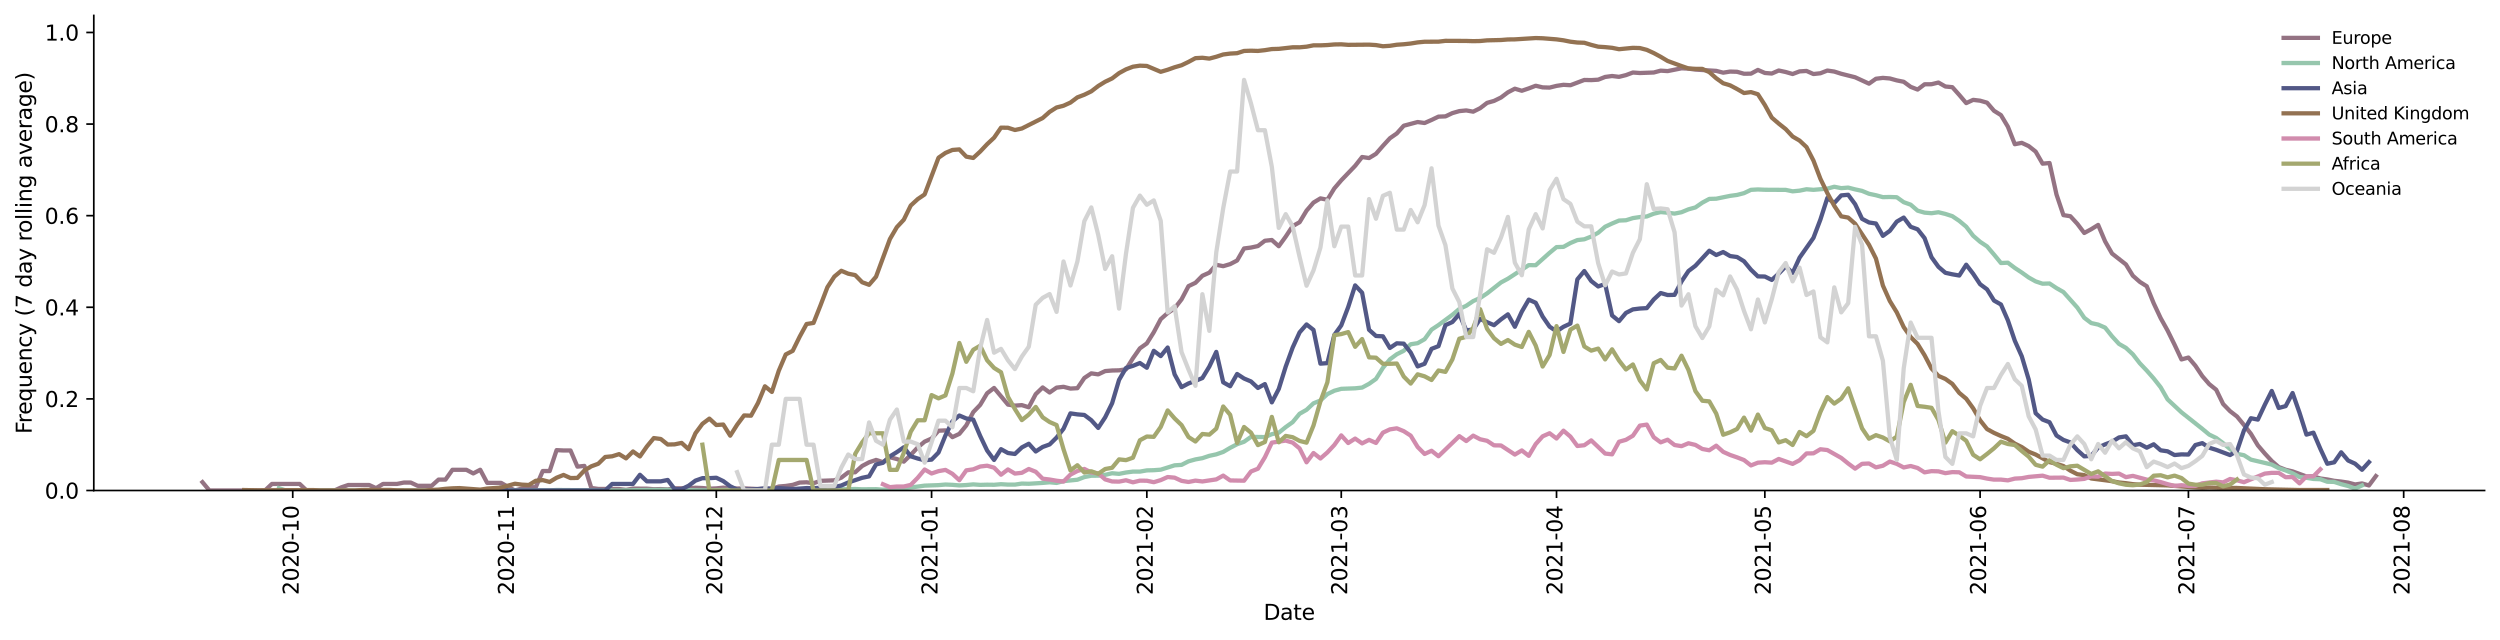<?xml version="1.0" encoding="utf-8" standalone="no"?>
<!DOCTYPE svg PUBLIC "-//W3C//DTD SVG 1.1//EN"
  "http://www.w3.org/Graphics/SVG/1.1/DTD/svg11.dtd">
<svg height="298.621pt" version="1.1" viewBox="0 0 1166.981 298.621" width="1166.981pt" xmlns="http://www.w3.org/2000/svg" xmlns:xlink="http://www.w3.org/1999/xlink">
 <defs>
  <style type="text/css">*{stroke-linecap:butt;stroke-linejoin:round;}</style>
 </defs>
 <g id="figure_1">
  <g id="patch_1">
   <path d="M 0 298.621 
L 1166.981 298.621 
L 1166.981 0 
L 0 0 
z
" style="fill:#ffffff;"/>
  </g>
  <g id="axes_1">
   <g id="patch_2">
    <path d="M 43.781 228.96 
L 1159.781 228.96 
L 1159.781 7.2 
L 43.781 7.2 
z
" style="fill:#ffffff;"/>
   </g>
   <g id="matplotlib.axis_1">
    <g id="xtick_1">
     <g id="line2d_1">
      <defs>
       <path d="M 0 0 
L 0 3.5 
" id="md2d7da5b0c" style="stroke:#000000;stroke-width:0.8;"/>
      </defs>
      <g>
       <use style="stroke:#000000;stroke-width:0.8;" x="136.646" xlink:href="#md2d7da5b0c" y="228.96"/>
      </g>
     </g>
     <g id="text_1">
      <!-- 2020-10 -->
      <g transform="translate(139.406 277.743)rotate(-90)scale(0.1 -0.1)">
       <defs>
        <path d="M 1228 531 
L 3431 531 
L 3431 0 
L 469 0 
L 469 531 
Q 828 903 1448 1529 
Q 2069 2156 2228 2338 
Q 2531 2678 2651 2914 
Q 2772 3150 2772 3378 
Q 2772 3750 2511 3984 
Q 2250 4219 1831 4219 
Q 1534 4219 1204 4116 
Q 875 4013 500 3803 
L 500 4441 
Q 881 4594 1212 4672 
Q 1544 4750 1819 4750 
Q 2544 4750 2975 4387 
Q 3406 4025 3406 3419 
Q 3406 3131 3298 2873 
Q 3191 2616 2906 2266 
Q 2828 2175 2409 1742 
Q 1991 1309 1228 531 
z
" id="DejaVuSans-32" transform="scale(0.016)"/>
        <path d="M 2034 4250 
Q 1547 4250 1301 3770 
Q 1056 3291 1056 2328 
Q 1056 1369 1301 889 
Q 1547 409 2034 409 
Q 2525 409 2770 889 
Q 3016 1369 3016 2328 
Q 3016 3291 2770 3770 
Q 2525 4250 2034 4250 
z
M 2034 4750 
Q 2819 4750 3233 4129 
Q 3647 3509 3647 2328 
Q 3647 1150 3233 529 
Q 2819 -91 2034 -91 
Q 1250 -91 836 529 
Q 422 1150 422 2328 
Q 422 3509 836 4129 
Q 1250 4750 2034 4750 
z
" id="DejaVuSans-30" transform="scale(0.016)"/>
        <path d="M 313 2009 
L 1997 2009 
L 1997 1497 
L 313 1497 
L 313 2009 
z
" id="DejaVuSans-2d" transform="scale(0.016)"/>
        <path d="M 794 531 
L 1825 531 
L 1825 4091 
L 703 3866 
L 703 4441 
L 1819 4666 
L 2450 4666 
L 2450 531 
L 3481 531 
L 3481 0 
L 794 0 
L 794 531 
z
" id="DejaVuSans-31" transform="scale(0.016)"/>
       </defs>
       <use xlink:href="#DejaVuSans-32"/>
       <use x="63.623" xlink:href="#DejaVuSans-30"/>
       <use x="127.246" xlink:href="#DejaVuSans-32"/>
       <use x="190.869" xlink:href="#DejaVuSans-30"/>
       <use x="254.492" xlink:href="#DejaVuSans-2d"/>
       <use x="290.576" xlink:href="#DejaVuSans-31"/>
       <use x="354.199" xlink:href="#DejaVuSans-30"/>
      </g>
     </g>
    </g>
    <g id="xtick_2">
     <g id="line2d_2">
      <g>
       <use style="stroke:#000000;stroke-width:0.8;" x="237.128" xlink:href="#md2d7da5b0c" y="228.96"/>
      </g>
     </g>
     <g id="text_2">
      <!-- 2020-11 -->
      <g transform="translate(239.888 277.743)rotate(-90)scale(0.1 -0.1)">
       <use xlink:href="#DejaVuSans-32"/>
       <use x="63.623" xlink:href="#DejaVuSans-30"/>
       <use x="127.246" xlink:href="#DejaVuSans-32"/>
       <use x="190.869" xlink:href="#DejaVuSans-30"/>
       <use x="254.492" xlink:href="#DejaVuSans-2d"/>
       <use x="290.576" xlink:href="#DejaVuSans-31"/>
       <use x="354.199" xlink:href="#DejaVuSans-31"/>
      </g>
     </g>
    </g>
    <g id="xtick_3">
     <g id="line2d_3">
      <g>
       <use style="stroke:#000000;stroke-width:0.8;" x="334.369" xlink:href="#md2d7da5b0c" y="228.96"/>
      </g>
     </g>
     <g id="text_3">
      <!-- 2020-12 -->
      <g transform="translate(337.128 277.743)rotate(-90)scale(0.1 -0.1)">
       <use xlink:href="#DejaVuSans-32"/>
       <use x="63.623" xlink:href="#DejaVuSans-30"/>
       <use x="127.246" xlink:href="#DejaVuSans-32"/>
       <use x="190.869" xlink:href="#DejaVuSans-30"/>
       <use x="254.492" xlink:href="#DejaVuSans-2d"/>
       <use x="290.576" xlink:href="#DejaVuSans-31"/>
       <use x="354.199" xlink:href="#DejaVuSans-32"/>
      </g>
     </g>
    </g>
    <g id="xtick_4">
     <g id="line2d_4">
      <g>
       <use style="stroke:#000000;stroke-width:0.8;" x="434.851" xlink:href="#md2d7da5b0c" y="228.96"/>
      </g>
     </g>
     <g id="text_4">
      <!-- 2021-01 -->
      <g transform="translate(437.611 277.743)rotate(-90)scale(0.1 -0.1)">
       <use xlink:href="#DejaVuSans-32"/>
       <use x="63.623" xlink:href="#DejaVuSans-30"/>
       <use x="127.246" xlink:href="#DejaVuSans-32"/>
       <use x="190.869" xlink:href="#DejaVuSans-31"/>
       <use x="254.492" xlink:href="#DejaVuSans-2d"/>
       <use x="290.576" xlink:href="#DejaVuSans-30"/>
       <use x="354.199" xlink:href="#DejaVuSans-31"/>
      </g>
     </g>
    </g>
    <g id="xtick_5">
     <g id="line2d_5">
      <g>
       <use style="stroke:#000000;stroke-width:0.8;" x="535.333" xlink:href="#md2d7da5b0c" y="228.96"/>
      </g>
     </g>
     <g id="text_5">
      <!-- 2021-02 -->
      <g transform="translate(538.093 277.743)rotate(-90)scale(0.1 -0.1)">
       <use xlink:href="#DejaVuSans-32"/>
       <use x="63.623" xlink:href="#DejaVuSans-30"/>
       <use x="127.246" xlink:href="#DejaVuSans-32"/>
       <use x="190.869" xlink:href="#DejaVuSans-31"/>
       <use x="254.492" xlink:href="#DejaVuSans-2d"/>
       <use x="290.576" xlink:href="#DejaVuSans-30"/>
       <use x="354.199" xlink:href="#DejaVuSans-32"/>
      </g>
     </g>
    </g>
    <g id="xtick_6">
     <g id="line2d_6">
      <g>
       <use style="stroke:#000000;stroke-width:0.8;" x="626.091" xlink:href="#md2d7da5b0c" y="228.96"/>
      </g>
     </g>
     <g id="text_6">
      <!-- 2021-03 -->
      <g transform="translate(628.851 277.743)rotate(-90)scale(0.1 -0.1)">
       <defs>
        <path d="M 2597 2516 
Q 3050 2419 3304 2112 
Q 3559 1806 3559 1356 
Q 3559 666 3084 287 
Q 2609 -91 1734 -91 
Q 1441 -91 1130 -33 
Q 819 25 488 141 
L 488 750 
Q 750 597 1062 519 
Q 1375 441 1716 441 
Q 2309 441 2620 675 
Q 2931 909 2931 1356 
Q 2931 1769 2642 2001 
Q 2353 2234 1838 2234 
L 1294 2234 
L 1294 2753 
L 1863 2753 
Q 2328 2753 2575 2939 
Q 2822 3125 2822 3475 
Q 2822 3834 2567 4026 
Q 2313 4219 1838 4219 
Q 1578 4219 1281 4162 
Q 984 4106 628 3988 
L 628 4550 
Q 988 4650 1302 4700 
Q 1616 4750 1894 4750 
Q 2613 4750 3031 4423 
Q 3450 4097 3450 3541 
Q 3450 3153 3228 2886 
Q 3006 2619 2597 2516 
z
" id="DejaVuSans-33" transform="scale(0.016)"/>
       </defs>
       <use xlink:href="#DejaVuSans-32"/>
       <use x="63.623" xlink:href="#DejaVuSans-30"/>
       <use x="127.246" xlink:href="#DejaVuSans-32"/>
       <use x="190.869" xlink:href="#DejaVuSans-31"/>
       <use x="254.492" xlink:href="#DejaVuSans-2d"/>
       <use x="290.576" xlink:href="#DejaVuSans-30"/>
       <use x="354.199" xlink:href="#DejaVuSans-33"/>
      </g>
     </g>
    </g>
    <g id="xtick_7">
     <g id="line2d_7">
      <g>
       <use style="stroke:#000000;stroke-width:0.8;" x="726.574" xlink:href="#md2d7da5b0c" y="228.96"/>
      </g>
     </g>
     <g id="text_7">
      <!-- 2021-04 -->
      <g transform="translate(729.333 277.743)rotate(-90)scale(0.1 -0.1)">
       <defs>
        <path d="M 2419 4116 
L 825 1625 
L 2419 1625 
L 2419 4116 
z
M 2253 4666 
L 3047 4666 
L 3047 1625 
L 3713 1625 
L 3713 1100 
L 3047 1100 
L 3047 0 
L 2419 0 
L 2419 1100 
L 313 1100 
L 313 1709 
L 2253 4666 
z
" id="DejaVuSans-34" transform="scale(0.016)"/>
       </defs>
       <use xlink:href="#DejaVuSans-32"/>
       <use x="63.623" xlink:href="#DejaVuSans-30"/>
       <use x="127.246" xlink:href="#DejaVuSans-32"/>
       <use x="190.869" xlink:href="#DejaVuSans-31"/>
       <use x="254.492" xlink:href="#DejaVuSans-2d"/>
       <use x="290.576" xlink:href="#DejaVuSans-30"/>
       <use x="354.199" xlink:href="#DejaVuSans-34"/>
      </g>
     </g>
    </g>
    <g id="xtick_8">
     <g id="line2d_8">
      <g>
       <use style="stroke:#000000;stroke-width:0.8;" x="823.814" xlink:href="#md2d7da5b0c" y="228.96"/>
      </g>
     </g>
     <g id="text_8">
      <!-- 2021-05 -->
      <g transform="translate(826.574 277.743)rotate(-90)scale(0.1 -0.1)">
       <defs>
        <path d="M 691 4666 
L 3169 4666 
L 3169 4134 
L 1269 4134 
L 1269 2991 
Q 1406 3038 1543 3061 
Q 1681 3084 1819 3084 
Q 2600 3084 3056 2656 
Q 3513 2228 3513 1497 
Q 3513 744 3044 326 
Q 2575 -91 1722 -91 
Q 1428 -91 1123 -41 
Q 819 9 494 109 
L 494 744 
Q 775 591 1075 516 
Q 1375 441 1709 441 
Q 2250 441 2565 725 
Q 2881 1009 2881 1497 
Q 2881 1984 2565 2268 
Q 2250 2553 1709 2553 
Q 1456 2553 1204 2497 
Q 953 2441 691 2322 
L 691 4666 
z
" id="DejaVuSans-35" transform="scale(0.016)"/>
       </defs>
       <use xlink:href="#DejaVuSans-32"/>
       <use x="63.623" xlink:href="#DejaVuSans-30"/>
       <use x="127.246" xlink:href="#DejaVuSans-32"/>
       <use x="190.869" xlink:href="#DejaVuSans-31"/>
       <use x="254.492" xlink:href="#DejaVuSans-2d"/>
       <use x="290.576" xlink:href="#DejaVuSans-30"/>
       <use x="354.199" xlink:href="#DejaVuSans-35"/>
      </g>
     </g>
    </g>
    <g id="xtick_9">
     <g id="line2d_9">
      <g>
       <use style="stroke:#000000;stroke-width:0.8;" x="924.296" xlink:href="#md2d7da5b0c" y="228.96"/>
      </g>
     </g>
     <g id="text_9">
      <!-- 2021-06 -->
      <g transform="translate(927.056 277.743)rotate(-90)scale(0.1 -0.1)">
       <defs>
        <path d="M 2113 2584 
Q 1688 2584 1439 2293 
Q 1191 2003 1191 1497 
Q 1191 994 1439 701 
Q 1688 409 2113 409 
Q 2538 409 2786 701 
Q 3034 994 3034 1497 
Q 3034 2003 2786 2293 
Q 2538 2584 2113 2584 
z
M 3366 4563 
L 3366 3988 
Q 3128 4100 2886 4159 
Q 2644 4219 2406 4219 
Q 1781 4219 1451 3797 
Q 1122 3375 1075 2522 
Q 1259 2794 1537 2939 
Q 1816 3084 2150 3084 
Q 2853 3084 3261 2657 
Q 3669 2231 3669 1497 
Q 3669 778 3244 343 
Q 2819 -91 2113 -91 
Q 1303 -91 875 529 
Q 447 1150 447 2328 
Q 447 3434 972 4092 
Q 1497 4750 2381 4750 
Q 2619 4750 2861 4703 
Q 3103 4656 3366 4563 
z
" id="DejaVuSans-36" transform="scale(0.016)"/>
       </defs>
       <use xlink:href="#DejaVuSans-32"/>
       <use x="63.623" xlink:href="#DejaVuSans-30"/>
       <use x="127.246" xlink:href="#DejaVuSans-32"/>
       <use x="190.869" xlink:href="#DejaVuSans-31"/>
       <use x="254.492" xlink:href="#DejaVuSans-2d"/>
       <use x="290.576" xlink:href="#DejaVuSans-30"/>
       <use x="354.199" xlink:href="#DejaVuSans-36"/>
      </g>
     </g>
    </g>
    <g id="xtick_10">
     <g id="line2d_10">
      <g>
       <use style="stroke:#000000;stroke-width:0.8;" x="1021.537" xlink:href="#md2d7da5b0c" y="228.96"/>
      </g>
     </g>
     <g id="text_10">
      <!-- 2021-07 -->
      <g transform="translate(1024.297 277.743)rotate(-90)scale(0.1 -0.1)">
       <defs>
        <path d="M 525 4666 
L 3525 4666 
L 3525 4397 
L 1831 0 
L 1172 0 
L 2766 4134 
L 525 4134 
L 525 4666 
z
" id="DejaVuSans-37" transform="scale(0.016)"/>
       </defs>
       <use xlink:href="#DejaVuSans-32"/>
       <use x="63.623" xlink:href="#DejaVuSans-30"/>
       <use x="127.246" xlink:href="#DejaVuSans-32"/>
       <use x="190.869" xlink:href="#DejaVuSans-31"/>
       <use x="254.492" xlink:href="#DejaVuSans-2d"/>
       <use x="290.576" xlink:href="#DejaVuSans-30"/>
       <use x="354.199" xlink:href="#DejaVuSans-37"/>
      </g>
     </g>
    </g>
    <g id="xtick_11">
     <g id="line2d_11">
      <g>
       <use style="stroke:#000000;stroke-width:0.8;" x="1122.019" xlink:href="#md2d7da5b0c" y="228.96"/>
      </g>
     </g>
     <g id="text_11">
      <!-- 2021-08 -->
      <g transform="translate(1124.779 277.743)rotate(-90)scale(0.1 -0.1)">
       <defs>
        <path d="M 2034 2216 
Q 1584 2216 1326 1975 
Q 1069 1734 1069 1313 
Q 1069 891 1326 650 
Q 1584 409 2034 409 
Q 2484 409 2743 651 
Q 3003 894 3003 1313 
Q 3003 1734 2745 1975 
Q 2488 2216 2034 2216 
z
M 1403 2484 
Q 997 2584 770 2862 
Q 544 3141 544 3541 
Q 544 4100 942 4425 
Q 1341 4750 2034 4750 
Q 2731 4750 3128 4425 
Q 3525 4100 3525 3541 
Q 3525 3141 3298 2862 
Q 3072 2584 2669 2484 
Q 3125 2378 3379 2068 
Q 3634 1759 3634 1313 
Q 3634 634 3220 271 
Q 2806 -91 2034 -91 
Q 1263 -91 848 271 
Q 434 634 434 1313 
Q 434 1759 690 2068 
Q 947 2378 1403 2484 
z
M 1172 3481 
Q 1172 3119 1398 2916 
Q 1625 2713 2034 2713 
Q 2441 2713 2670 2916 
Q 2900 3119 2900 3481 
Q 2900 3844 2670 4047 
Q 2441 4250 2034 4250 
Q 1625 4250 1398 4047 
Q 1172 3844 1172 3481 
z
" id="DejaVuSans-38" transform="scale(0.016)"/>
       </defs>
       <use xlink:href="#DejaVuSans-32"/>
       <use x="63.623" xlink:href="#DejaVuSans-30"/>
       <use x="127.246" xlink:href="#DejaVuSans-32"/>
       <use x="190.869" xlink:href="#DejaVuSans-31"/>
       <use x="254.492" xlink:href="#DejaVuSans-2d"/>
       <use x="290.576" xlink:href="#DejaVuSans-30"/>
       <use x="354.199" xlink:href="#DejaVuSans-38"/>
      </g>
     </g>
    </g>
    <g id="text_12">
     <!-- Date -->
     <g transform="translate(589.83 289.341)scale(0.1 -0.1)">
      <defs>
       <path d="M 1259 4147 
L 1259 519 
L 2022 519 
Q 2988 519 3436 956 
Q 3884 1394 3884 2338 
Q 3884 3275 3436 3711 
Q 2988 4147 2022 4147 
L 1259 4147 
z
M 628 4666 
L 1925 4666 
Q 3281 4666 3915 4102 
Q 4550 3538 4550 2338 
Q 4550 1131 3912 565 
Q 3275 0 1925 0 
L 628 0 
L 628 4666 
z
" id="DejaVuSans-44" transform="scale(0.016)"/>
       <path d="M 2194 1759 
Q 1497 1759 1228 1600 
Q 959 1441 959 1056 
Q 959 750 1161 570 
Q 1363 391 1709 391 
Q 2188 391 2477 730 
Q 2766 1069 2766 1631 
L 2766 1759 
L 2194 1759 
z
M 3341 1997 
L 3341 0 
L 2766 0 
L 2766 531 
Q 2569 213 2275 61 
Q 1981 -91 1556 -91 
Q 1019 -91 701 211 
Q 384 513 384 1019 
Q 384 1609 779 1909 
Q 1175 2209 1959 2209 
L 2766 2209 
L 2766 2266 
Q 2766 2663 2505 2880 
Q 2244 3097 1772 3097 
Q 1472 3097 1187 3025 
Q 903 2953 641 2809 
L 641 3341 
Q 956 3463 1253 3523 
Q 1550 3584 1831 3584 
Q 2591 3584 2966 3190 
Q 3341 2797 3341 1997 
z
" id="DejaVuSans-61" transform="scale(0.016)"/>
       <path d="M 1172 4494 
L 1172 3500 
L 2356 3500 
L 2356 3053 
L 1172 3053 
L 1172 1153 
Q 1172 725 1289 603 
Q 1406 481 1766 481 
L 2356 481 
L 2356 0 
L 1766 0 
Q 1100 0 847 248 
Q 594 497 594 1153 
L 594 3053 
L 172 3053 
L 172 3500 
L 594 3500 
L 594 4494 
L 1172 4494 
z
" id="DejaVuSans-74" transform="scale(0.016)"/>
       <path d="M 3597 1894 
L 3597 1613 
L 953 1613 
Q 991 1019 1311 708 
Q 1631 397 2203 397 
Q 2534 397 2845 478 
Q 3156 559 3463 722 
L 3463 178 
Q 3153 47 2828 -22 
Q 2503 -91 2169 -91 
Q 1331 -91 842 396 
Q 353 884 353 1716 
Q 353 2575 817 3079 
Q 1281 3584 2069 3584 
Q 2775 3584 3186 3129 
Q 3597 2675 3597 1894 
z
M 3022 2063 
Q 3016 2534 2758 2815 
Q 2500 3097 2075 3097 
Q 1594 3097 1305 2825 
Q 1016 2553 972 2059 
L 3022 2063 
z
" id="DejaVuSans-65" transform="scale(0.016)"/>
      </defs>
      <use xlink:href="#DejaVuSans-44"/>
      <use x="77.002" xlink:href="#DejaVuSans-61"/>
      <use x="138.281" xlink:href="#DejaVuSans-74"/>
      <use x="177.49" xlink:href="#DejaVuSans-65"/>
     </g>
    </g>
   </g>
   <g id="matplotlib.axis_2">
    <g id="ytick_1">
     <g id="line2d_12">
      <defs>
       <path d="M 0 0 
L -3.5 0 
" id="m5eb216d478" style="stroke:#000000;stroke-width:0.8;"/>
      </defs>
      <g>
       <use style="stroke:#000000;stroke-width:0.8;" x="43.781" xlink:href="#m5eb216d478" y="228.96"/>
      </g>
     </g>
     <g id="text_13">
      <!-- 0.0 -->
      <g transform="translate(20.878 232.759)scale(0.1 -0.1)">
       <defs>
        <path d="M 684 794 
L 1344 794 
L 1344 0 
L 684 0 
L 684 794 
z
" id="DejaVuSans-2e" transform="scale(0.016)"/>
       </defs>
       <use xlink:href="#DejaVuSans-30"/>
       <use x="63.623" xlink:href="#DejaVuSans-2e"/>
       <use x="95.41" xlink:href="#DejaVuSans-30"/>
      </g>
     </g>
    </g>
    <g id="ytick_2">
     <g id="line2d_13">
      <g>
       <use style="stroke:#000000;stroke-width:0.8;" x="43.781" xlink:href="#m5eb216d478" y="186.2"/>
      </g>
     </g>
     <g id="text_14">
      <!-- 0.2 -->
      <g transform="translate(20.878 189.999)scale(0.1 -0.1)">
       <use xlink:href="#DejaVuSans-30"/>
       <use x="63.623" xlink:href="#DejaVuSans-2e"/>
       <use x="95.41" xlink:href="#DejaVuSans-32"/>
      </g>
     </g>
    </g>
    <g id="ytick_3">
     <g id="line2d_14">
      <g>
       <use style="stroke:#000000;stroke-width:0.8;" x="43.781" xlink:href="#m5eb216d478" y="143.439"/>
      </g>
     </g>
     <g id="text_15">
      <!-- 0.4 -->
      <g transform="translate(20.878 147.238)scale(0.1 -0.1)">
       <use xlink:href="#DejaVuSans-30"/>
       <use x="63.623" xlink:href="#DejaVuSans-2e"/>
       <use x="95.41" xlink:href="#DejaVuSans-34"/>
      </g>
     </g>
    </g>
    <g id="ytick_4">
     <g id="line2d_15">
      <g>
       <use style="stroke:#000000;stroke-width:0.8;" x="43.781" xlink:href="#m5eb216d478" y="100.679"/>
      </g>
     </g>
     <g id="text_16">
      <!-- 0.6 -->
      <g transform="translate(20.878 104.478)scale(0.1 -0.1)">
       <use xlink:href="#DejaVuSans-30"/>
       <use x="63.623" xlink:href="#DejaVuSans-2e"/>
       <use x="95.41" xlink:href="#DejaVuSans-36"/>
      </g>
     </g>
    </g>
    <g id="ytick_5">
     <g id="line2d_16">
      <g>
       <use style="stroke:#000000;stroke-width:0.8;" x="43.781" xlink:href="#m5eb216d478" y="57.918"/>
      </g>
     </g>
     <g id="text_17">
      <!-- 0.8 -->
      <g transform="translate(20.878 61.717)scale(0.1 -0.1)">
       <use xlink:href="#DejaVuSans-30"/>
       <use x="63.623" xlink:href="#DejaVuSans-2e"/>
       <use x="95.41" xlink:href="#DejaVuSans-38"/>
      </g>
     </g>
    </g>
    <g id="ytick_6">
     <g id="line2d_17">
      <g>
       <use style="stroke:#000000;stroke-width:0.8;" x="43.781" xlink:href="#m5eb216d478" y="15.158"/>
      </g>
     </g>
     <g id="text_18">
      <!-- 1.0 -->
      <g transform="translate(20.878 18.957)scale(0.1 -0.1)">
       <use xlink:href="#DejaVuSans-31"/>
       <use x="63.623" xlink:href="#DejaVuSans-2e"/>
       <use x="95.41" xlink:href="#DejaVuSans-30"/>
      </g>
     </g>
    </g>
    <g id="text_19">
     <!-- Frequency (7 day rolling average) -->
     <g transform="translate(14.798 202.529)rotate(-90)scale(0.1 -0.1)">
      <defs>
       <path d="M 628 4666 
L 3309 4666 
L 3309 4134 
L 1259 4134 
L 1259 2759 
L 3109 2759 
L 3109 2228 
L 1259 2228 
L 1259 0 
L 628 0 
L 628 4666 
z
" id="DejaVuSans-46" transform="scale(0.016)"/>
       <path d="M 2631 2963 
Q 2534 3019 2420 3045 
Q 2306 3072 2169 3072 
Q 1681 3072 1420 2755 
Q 1159 2438 1159 1844 
L 1159 0 
L 581 0 
L 581 3500 
L 1159 3500 
L 1159 2956 
Q 1341 3275 1631 3429 
Q 1922 3584 2338 3584 
Q 2397 3584 2469 3576 
Q 2541 3569 2628 3553 
L 2631 2963 
z
" id="DejaVuSans-72" transform="scale(0.016)"/>
       <path d="M 947 1747 
Q 947 1113 1208 752 
Q 1469 391 1925 391 
Q 2381 391 2643 752 
Q 2906 1113 2906 1747 
Q 2906 2381 2643 2742 
Q 2381 3103 1925 3103 
Q 1469 3103 1208 2742 
Q 947 2381 947 1747 
z
M 2906 525 
Q 2725 213 2448 61 
Q 2172 -91 1784 -91 
Q 1150 -91 751 415 
Q 353 922 353 1747 
Q 353 2572 751 3078 
Q 1150 3584 1784 3584 
Q 2172 3584 2448 3432 
Q 2725 3281 2906 2969 
L 2906 3500 
L 3481 3500 
L 3481 -1331 
L 2906 -1331 
L 2906 525 
z
" id="DejaVuSans-71" transform="scale(0.016)"/>
       <path d="M 544 1381 
L 544 3500 
L 1119 3500 
L 1119 1403 
Q 1119 906 1312 657 
Q 1506 409 1894 409 
Q 2359 409 2629 706 
Q 2900 1003 2900 1516 
L 2900 3500 
L 3475 3500 
L 3475 0 
L 2900 0 
L 2900 538 
Q 2691 219 2414 64 
Q 2138 -91 1772 -91 
Q 1169 -91 856 284 
Q 544 659 544 1381 
z
M 1991 3584 
L 1991 3584 
z
" id="DejaVuSans-75" transform="scale(0.016)"/>
       <path d="M 3513 2113 
L 3513 0 
L 2938 0 
L 2938 2094 
Q 2938 2591 2744 2837 
Q 2550 3084 2163 3084 
Q 1697 3084 1428 2787 
Q 1159 2491 1159 1978 
L 1159 0 
L 581 0 
L 581 3500 
L 1159 3500 
L 1159 2956 
Q 1366 3272 1645 3428 
Q 1925 3584 2291 3584 
Q 2894 3584 3203 3211 
Q 3513 2838 3513 2113 
z
" id="DejaVuSans-6e" transform="scale(0.016)"/>
       <path d="M 3122 3366 
L 3122 2828 
Q 2878 2963 2633 3030 
Q 2388 3097 2138 3097 
Q 1578 3097 1268 2742 
Q 959 2388 959 1747 
Q 959 1106 1268 751 
Q 1578 397 2138 397 
Q 2388 397 2633 464 
Q 2878 531 3122 666 
L 3122 134 
Q 2881 22 2623 -34 
Q 2366 -91 2075 -91 
Q 1284 -91 818 406 
Q 353 903 353 1747 
Q 353 2603 823 3093 
Q 1294 3584 2113 3584 
Q 2378 3584 2631 3529 
Q 2884 3475 3122 3366 
z
" id="DejaVuSans-63" transform="scale(0.016)"/>
       <path d="M 2059 -325 
Q 1816 -950 1584 -1140 
Q 1353 -1331 966 -1331 
L 506 -1331 
L 506 -850 
L 844 -850 
Q 1081 -850 1212 -737 
Q 1344 -625 1503 -206 
L 1606 56 
L 191 3500 
L 800 3500 
L 1894 763 
L 2988 3500 
L 3597 3500 
L 2059 -325 
z
" id="DejaVuSans-79" transform="scale(0.016)"/>
       <path id="DejaVuSans-20" transform="scale(0.016)"/>
       <path d="M 1984 4856 
Q 1566 4138 1362 3434 
Q 1159 2731 1159 2009 
Q 1159 1288 1364 580 
Q 1569 -128 1984 -844 
L 1484 -844 
Q 1016 -109 783 600 
Q 550 1309 550 2009 
Q 550 2706 781 3412 
Q 1013 4119 1484 4856 
L 1984 4856 
z
" id="DejaVuSans-28" transform="scale(0.016)"/>
       <path d="M 2906 2969 
L 2906 4863 
L 3481 4863 
L 3481 0 
L 2906 0 
L 2906 525 
Q 2725 213 2448 61 
Q 2172 -91 1784 -91 
Q 1150 -91 751 415 
Q 353 922 353 1747 
Q 353 2572 751 3078 
Q 1150 3584 1784 3584 
Q 2172 3584 2448 3432 
Q 2725 3281 2906 2969 
z
M 947 1747 
Q 947 1113 1208 752 
Q 1469 391 1925 391 
Q 2381 391 2643 752 
Q 2906 1113 2906 1747 
Q 2906 2381 2643 2742 
Q 2381 3103 1925 3103 
Q 1469 3103 1208 2742 
Q 947 2381 947 1747 
z
" id="DejaVuSans-64" transform="scale(0.016)"/>
       <path d="M 1959 3097 
Q 1497 3097 1228 2736 
Q 959 2375 959 1747 
Q 959 1119 1226 758 
Q 1494 397 1959 397 
Q 2419 397 2687 759 
Q 2956 1122 2956 1747 
Q 2956 2369 2687 2733 
Q 2419 3097 1959 3097 
z
M 1959 3584 
Q 2709 3584 3137 3096 
Q 3566 2609 3566 1747 
Q 3566 888 3137 398 
Q 2709 -91 1959 -91 
Q 1206 -91 779 398 
Q 353 888 353 1747 
Q 353 2609 779 3096 
Q 1206 3584 1959 3584 
z
" id="DejaVuSans-6f" transform="scale(0.016)"/>
       <path d="M 603 4863 
L 1178 4863 
L 1178 0 
L 603 0 
L 603 4863 
z
" id="DejaVuSans-6c" transform="scale(0.016)"/>
       <path d="M 603 3500 
L 1178 3500 
L 1178 0 
L 603 0 
L 603 3500 
z
M 603 4863 
L 1178 4863 
L 1178 4134 
L 603 4134 
L 603 4863 
z
" id="DejaVuSans-69" transform="scale(0.016)"/>
       <path d="M 2906 1791 
Q 2906 2416 2648 2759 
Q 2391 3103 1925 3103 
Q 1463 3103 1205 2759 
Q 947 2416 947 1791 
Q 947 1169 1205 825 
Q 1463 481 1925 481 
Q 2391 481 2648 825 
Q 2906 1169 2906 1791 
z
M 3481 434 
Q 3481 -459 3084 -895 
Q 2688 -1331 1869 -1331 
Q 1566 -1331 1297 -1286 
Q 1028 -1241 775 -1147 
L 775 -588 
Q 1028 -725 1275 -790 
Q 1522 -856 1778 -856 
Q 2344 -856 2625 -561 
Q 2906 -266 2906 331 
L 2906 616 
Q 2728 306 2450 153 
Q 2172 0 1784 0 
Q 1141 0 747 490 
Q 353 981 353 1791 
Q 353 2603 747 3093 
Q 1141 3584 1784 3584 
Q 2172 3584 2450 3431 
Q 2728 3278 2906 2969 
L 2906 3500 
L 3481 3500 
L 3481 434 
z
" id="DejaVuSans-67" transform="scale(0.016)"/>
       <path d="M 191 3500 
L 800 3500 
L 1894 563 
L 2988 3500 
L 3597 3500 
L 2284 0 
L 1503 0 
L 191 3500 
z
" id="DejaVuSans-76" transform="scale(0.016)"/>
       <path d="M 513 4856 
L 1013 4856 
Q 1481 4119 1714 3412 
Q 1947 2706 1947 2009 
Q 1947 1309 1714 600 
Q 1481 -109 1013 -844 
L 513 -844 
Q 928 -128 1133 580 
Q 1338 1288 1338 2009 
Q 1338 2731 1133 3434 
Q 928 4138 513 4856 
z
" id="DejaVuSans-29" transform="scale(0.016)"/>
      </defs>
      <use xlink:href="#DejaVuSans-46"/>
      <use x="50.27" xlink:href="#DejaVuSans-72"/>
      <use x="89.133" xlink:href="#DejaVuSans-65"/>
      <use x="150.656" xlink:href="#DejaVuSans-71"/>
      <use x="214.133" xlink:href="#DejaVuSans-75"/>
      <use x="277.512" xlink:href="#DejaVuSans-65"/>
      <use x="339.035" xlink:href="#DejaVuSans-6e"/>
      <use x="402.414" xlink:href="#DejaVuSans-63"/>
      <use x="457.395" xlink:href="#DejaVuSans-79"/>
      <use x="516.574" xlink:href="#DejaVuSans-20"/>
      <use x="548.361" xlink:href="#DejaVuSans-28"/>
      <use x="587.375" xlink:href="#DejaVuSans-37"/>
      <use x="650.998" xlink:href="#DejaVuSans-20"/>
      <use x="682.785" xlink:href="#DejaVuSans-64"/>
      <use x="746.262" xlink:href="#DejaVuSans-61"/>
      <use x="807.541" xlink:href="#DejaVuSans-79"/>
      <use x="866.721" xlink:href="#DejaVuSans-20"/>
      <use x="898.508" xlink:href="#DejaVuSans-72"/>
      <use x="937.371" xlink:href="#DejaVuSans-6f"/>
      <use x="998.553" xlink:href="#DejaVuSans-6c"/>
      <use x="1026.336" xlink:href="#DejaVuSans-6c"/>
      <use x="1054.119" xlink:href="#DejaVuSans-69"/>
      <use x="1081.902" xlink:href="#DejaVuSans-6e"/>
      <use x="1145.281" xlink:href="#DejaVuSans-67"/>
      <use x="1208.758" xlink:href="#DejaVuSans-20"/>
      <use x="1240.545" xlink:href="#DejaVuSans-61"/>
      <use x="1301.824" xlink:href="#DejaVuSans-76"/>
      <use x="1361.004" xlink:href="#DejaVuSans-65"/>
      <use x="1422.527" xlink:href="#DejaVuSans-72"/>
      <use x="1463.641" xlink:href="#DejaVuSans-61"/>
      <use x="1524.92" xlink:href="#DejaVuSans-67"/>
      <use x="1588.396" xlink:href="#DejaVuSans-65"/>
      <use x="1649.92" xlink:href="#DejaVuSans-29"/>
     </g>
    </g>
   </g>
   <g id="line2d_18">
    <path clip-path="url(#p1b617c5330)" d="M 94.509 225.073 
L 97.75 228.96 
L 123.681 228.96 
L 126.922 225.906 
L 139.888 225.906 
L 143.129 228.96 
L 156.094 228.96 
L 159.336 227.486 
L 162.577 226.389 
L 172.301 226.389 
L 175.543 227.864 
L 178.784 225.906 
L 185.267 225.906 
L 188.508 225.258 
L 191.749 225.258 
L 194.991 226.785 
L 201.473 226.785 
L 204.715 223.869 
L 207.956 223.869 
L 211.197 219.288 
L 217.68 219.288 
L 220.922 220.992 
L 224.163 219.282 
L 227.404 225.39 
L 233.887 225.39 
L 237.128 227.25 
L 240.37 228.96 
L 243.611 228.024 
L 246.852 227.421 
L 250.094 227.421 
L 253.335 219.875 
L 256.576 219.875 
L 259.818 210.122 
L 263.059 210.277 
L 266.301 210.277 
L 269.542 217.823 
L 272.783 217.484 
L 276.025 227.778 
L 279.266 228.226 
L 288.99 228.267 
L 292.231 228.662 
L 295.473 228.073 
L 301.956 228.116 
L 305.197 228.37 
L 308.438 228.3 
L 311.68 228.456 
L 314.921 227.93 
L 321.404 227.93 
L 324.645 227.676 
L 327.886 227.805 
L 331.128 228.105 
L 334.369 227.972 
L 337.61 227.632 
L 340.852 227.956 
L 344.093 228.036 
L 347.335 227.979 
L 353.817 228.277 
L 357.059 228.146 
L 360.3 228.161 
L 363.541 227.102 
L 366.783 226.833 
L 370.024 226.338 
L 373.265 225.262 
L 376.507 225.128 
L 379.748 225.564 
L 382.989 224.449 
L 389.472 224.211 
L 392.714 222.962 
L 395.955 220.5 
L 399.196 220.449 
L 402.438 217.521 
L 405.679 215.801 
L 408.92 214.692 
L 412.162 215.726 
L 415.403 213.443 
L 418.644 214.268 
L 421.886 215.485 
L 425.127 212.343 
L 428.369 208.866 
L 431.61 206.151 
L 434.851 204.715 
L 438.093 201.052 
L 441.334 200.906 
L 444.575 204.048 
L 447.817 202.531 
L 451.058 198.56 
L 454.299 192.382 
L 457.541 189 
L 460.782 183.574 
L 464.023 181.098 
L 470.506 188.867 
L 473.748 189.343 
L 476.989 189.107 
L 480.23 190.115 
L 483.472 183.981 
L 486.713 180.858 
L 489.954 183.217 
L 493.196 180.942 
L 496.437 180.561 
L 499.678 181.383 
L 502.92 181.197 
L 506.161 176.443 
L 509.403 174.28 
L 512.644 174.758 
L 515.885 173.219 
L 519.127 172.949 
L 522.368 172.866 
L 525.609 172.406 
L 528.851 167.227 
L 532.092 162.604 
L 535.333 160.297 
L 538.575 155.091 
L 541.816 148.983 
L 545.057 146.111 
L 548.299 143.923 
L 551.54 139.739 
L 554.782 133.564 
L 558.023 132.014 
L 561.264 128.727 
L 564.506 127.272 
L 567.747 123.607 
L 570.988 124.248 
L 574.23 123.285 
L 577.471 121.599 
L 580.712 115.977 
L 583.954 115.554 
L 587.195 114.855 
L 590.436 112.381 
L 593.678 112.03 
L 596.919 114.93 
L 600.161 110.457 
L 603.402 105.544 
L 606.643 103.725 
L 609.885 98.331 
L 613.126 94.563 
L 616.367 92.603 
L 619.609 93.233 
L 622.85 87.936 
L 626.091 84.158 
L 632.574 77.406 
L 635.816 73.296 
L 639.057 73.774 
L 642.298 71.804 
L 645.54 68.079 
L 648.781 64.545 
L 652.022 62.286 
L 655.264 58.687 
L 661.746 56.962 
L 664.988 57.419 
L 668.229 55.994 
L 671.47 54.446 
L 674.712 54.326 
L 677.953 52.801 
L 681.195 51.866 
L 684.436 51.549 
L 687.677 52.124 
L 690.919 50.503 
L 694.16 48.019 
L 697.401 47.106 
L 700.643 45.525 
L 703.884 43.09 
L 707.125 41.404 
L 710.367 42.369 
L 713.608 41.27 
L 716.85 40.024 
L 720.091 40.787 
L 723.332 40.89 
L 726.574 40.088 
L 729.815 39.589 
L 733.056 39.779 
L 739.539 37.326 
L 742.78 37.393 
L 746.022 37.195 
L 749.263 35.919 
L 752.504 35.482 
L 755.746 35.868 
L 758.987 35.058 
L 762.229 33.849 
L 765.47 34.082 
L 771.953 33.845 
L 775.194 32.978 
L 778.435 33.187 
L 784.918 31.889 
L 788.159 32.027 
L 791.401 32.485 
L 801.125 33.085 
L 804.366 33.923 
L 807.608 33.412 
L 810.849 33.513 
L 814.09 34.424 
L 817.332 34.384 
L 820.573 32.642 
L 823.814 34.055 
L 827.056 34.323 
L 830.297 32.915 
L 833.538 33.611 
L 836.78 34.546 
L 840.021 33.327 
L 843.263 33.117 
L 846.504 34.555 
L 849.745 34.2 
L 852.987 32.931 
L 856.228 33.406 
L 859.469 34.434 
L 865.952 36.068 
L 872.435 39.048 
L 875.676 36.762 
L 878.917 36.358 
L 882.159 36.626 
L 885.4 37.523 
L 888.642 38.176 
L 891.883 40.542 
L 895.124 41.803 
L 898.366 39.354 
L 901.607 39.315 
L 904.848 38.531 
L 908.09 40.377 
L 911.331 40.69 
L 914.572 44.317 
L 917.814 48.123 
L 921.055 46.614 
L 924.296 47.001 
L 927.538 47.929 
L 930.779 51.702 
L 934.021 53.725 
L 937.262 59.143 
L 940.503 67.314 
L 943.745 66.683 
L 946.986 68.198 
L 950.227 70.763 
L 953.469 76.394 
L 956.71 76.102 
L 959.951 90.782 
L 963.193 100.419 
L 966.434 100.933 
L 969.676 104.465 
L 972.917 108.748 
L 976.158 107.002 
L 979.4 104.992 
L 982.641 112.663 
L 985.882 118.35 
L 992.365 123.437 
L 995.606 128.714 
L 998.848 131.574 
L 1002.089 133.622 
L 1005.33 141.583 
L 1008.572 148.488 
L 1011.813 154.296 
L 1015.055 160.879 
L 1018.296 167.783 
L 1021.537 166.898 
L 1024.779 170.711 
L 1028.02 175.563 
L 1031.261 179.317 
L 1034.503 181.926 
L 1037.744 188.599 
L 1040.985 191.933 
L 1044.227 194.431 
L 1047.468 198.377 
L 1050.71 202.506 
L 1053.951 207.9 
L 1057.192 211.687 
L 1060.434 215.195 
L 1063.675 218.022 
L 1066.916 219.286 
L 1070.158 220.042 
L 1076.64 222.411 
L 1079.882 222.385 
L 1083.123 223.352 
L 1086.364 223.806 
L 1089.606 224.443 
L 1092.847 224.794 
L 1096.089 225.282 
L 1099.33 226.141 
L 1102.571 225.667 
L 1105.813 226.605 
L 1109.054 222.233 
L 1109.054 222.233 
" style="fill:none;stroke:#947383;stroke-linecap:square;stroke-width:2;"/>
   </g>
   <g id="line2d_19">
    <path clip-path="url(#p1b617c5330)" d="M 130.163 227.864 
L 133.405 228.96 
L 256.576 228.89 
L 259.818 228.726 
L 288.99 228.96 
L 298.714 228.774 
L 305.197 228.664 
L 311.68 228.64 
L 331.128 228.96 
L 337.61 228.717 
L 347.335 228.717 
L 353.817 228.882 
L 373.265 228.79 
L 399.196 228.263 
L 402.438 228.395 
L 408.92 228.34 
L 412.162 228.575 
L 415.403 228.191 
L 421.886 227.889 
L 425.127 227.564 
L 431.61 226.687 
L 438.093 226.457 
L 441.334 226.178 
L 444.575 226.316 
L 447.817 226.583 
L 451.058 226.41 
L 454.299 226.108 
L 457.541 226.34 
L 460.782 226.25 
L 464.023 226.296 
L 467.265 226.021 
L 470.506 226.212 
L 473.748 226.218 
L 476.989 225.728 
L 480.23 225.824 
L 486.713 225.417 
L 489.954 225.133 
L 493.196 225.431 
L 496.437 224.587 
L 502.92 223.934 
L 506.161 222.701 
L 509.403 222.071 
L 512.644 222.04 
L 515.885 221.651 
L 519.127 220.905 
L 522.368 221.193 
L 525.609 220.56 
L 528.851 220.14 
L 532.092 220.143 
L 535.333 219.575 
L 538.575 219.484 
L 541.816 219.244 
L 548.299 217.21 
L 551.54 216.999 
L 554.782 215.345 
L 558.023 214.445 
L 561.264 213.866 
L 564.506 212.779 
L 567.747 212.083 
L 570.988 210.952 
L 574.23 209.044 
L 577.471 207.357 
L 580.712 206.211 
L 583.954 203.93 
L 590.436 204.025 
L 593.678 202.666 
L 596.919 201.985 
L 600.161 199.364 
L 603.402 197.052 
L 606.643 193.138 
L 609.885 191.3 
L 613.126 188.262 
L 616.367 186.944 
L 619.609 183.963 
L 622.85 182.393 
L 626.091 181.502 
L 632.574 181.26 
L 635.816 180.917 
L 639.057 179.17 
L 642.298 176.883 
L 645.54 171.712 
L 648.781 167.758 
L 652.022 165.36 
L 655.264 163.735 
L 658.505 160.691 
L 661.746 160.194 
L 664.988 158.344 
L 668.229 153.878 
L 671.47 151.744 
L 677.953 146.951 
L 681.195 144.224 
L 684.436 142.74 
L 687.677 140.542 
L 690.919 139.089 
L 694.16 136.957 
L 700.643 131.85 
L 703.884 130.102 
L 713.608 123.751 
L 716.85 123.805 
L 723.332 118.022 
L 726.574 115.345 
L 729.815 115.238 
L 733.056 113.441 
L 736.298 112.066 
L 739.539 111.701 
L 742.78 110.426 
L 746.022 108.635 
L 749.263 105.837 
L 752.504 104.333 
L 755.746 102.96 
L 758.987 102.816 
L 762.229 101.803 
L 765.47 101.324 
L 768.711 101.039 
L 771.953 99.762 
L 775.194 98.989 
L 778.435 99.288 
L 781.677 99.707 
L 784.918 99.064 
L 788.159 97.719 
L 791.401 96.828 
L 794.642 94.595 
L 797.883 92.85 
L 801.125 92.755 
L 807.608 91.427 
L 810.849 90.994 
L 814.09 90.161 
L 817.332 88.618 
L 820.573 88.431 
L 823.814 88.578 
L 833.538 88.634 
L 836.78 89.311 
L 840.021 89 
L 843.263 88.34 
L 846.504 88.612 
L 852.987 88.06 
L 856.228 87.174 
L 859.469 87.829 
L 862.711 87.567 
L 865.952 88.397 
L 869.193 89.107 
L 872.435 90.449 
L 875.676 91.136 
L 878.917 92.026 
L 882.159 91.952 
L 885.4 92.06 
L 888.642 94.384 
L 891.883 95.536 
L 895.124 98.338 
L 898.366 99.258 
L 901.607 99.531 
L 904.848 99.069 
L 908.09 99.863 
L 911.331 100.906 
L 914.572 103.102 
L 917.814 105.829 
L 921.055 110.049 
L 924.296 112.866 
L 927.538 115.026 
L 930.779 118.807 
L 934.021 122.776 
L 937.262 122.624 
L 940.503 125.077 
L 943.745 127.215 
L 946.986 129.537 
L 950.227 131.352 
L 953.469 132.435 
L 956.71 132.328 
L 959.951 134.481 
L 963.193 136.323 
L 969.676 143.566 
L 972.917 148.341 
L 976.158 150.795 
L 979.4 151.512 
L 982.641 152.923 
L 985.882 156.984 
L 989.124 160.522 
L 992.365 162.38 
L 995.606 165.4 
L 998.848 169.579 
L 1002.089 172.982 
L 1005.33 176.661 
L 1008.572 180.771 
L 1011.813 186.425 
L 1018.296 192.47 
L 1028.02 200.185 
L 1031.261 202.873 
L 1034.503 204.432 
L 1037.744 206.874 
L 1040.985 209.624 
L 1044.227 211.842 
L 1047.468 212.49 
L 1050.71 214.551 
L 1060.434 216.855 
L 1063.675 218.515 
L 1066.916 219.586 
L 1070.158 220.927 
L 1073.399 222.667 
L 1076.64 223.034 
L 1079.882 223.57 
L 1083.123 223.708 
L 1086.364 224.876 
L 1089.606 224.961 
L 1092.847 226.012 
L 1096.089 226.861 
L 1099.33 228.069 
L 1102.571 226.595 
L 1102.571 226.595 
" style="fill:none;stroke:#96c6ad;stroke-linecap:square;stroke-width:2;"/>
   </g>
   <g id="line2d_20">
    <path clip-path="url(#p1b617c5330)" d="M 233.887 227.804 
L 237.128 228.96 
L 282.507 228.96 
L 285.749 225.906 
L 295.473 225.906 
L 298.714 221.63 
L 301.956 224.684 
L 308.438 224.684 
L 311.68 224.046 
L 314.921 228.322 
L 318.162 228.322 
L 321.404 226.767 
L 324.645 224.346 
L 327.886 223.203 
L 331.128 223.203 
L 334.369 223.01 
L 337.61 224.565 
L 340.852 226.986 
L 344.093 228.565 
L 350.576 228.485 
L 353.817 228.295 
L 357.059 227.949 
L 360.3 228.151 
L 363.541 227.836 
L 370.024 228.298 
L 376.507 227.834 
L 379.748 227.875 
L 382.989 227.713 
L 386.231 227.126 
L 389.472 227.341 
L 392.714 226.634 
L 395.955 225.218 
L 402.438 223.041 
L 405.679 222.369 
L 408.92 216.804 
L 412.162 216.042 
L 415.403 213.033 
L 418.644 211.039 
L 421.886 208.795 
L 425.127 212.994 
L 428.369 214.039 
L 431.61 214.845 
L 434.851 214.544 
L 438.093 211.231 
L 441.334 203.244 
L 444.575 196.677 
L 447.817 193.966 
L 451.058 195.339 
L 454.299 195.883 
L 457.541 203.493 
L 460.782 210.295 
L 464.023 214.687 
L 467.265 209.67 
L 470.506 211.462 
L 473.748 211.91 
L 476.989 208.854 
L 480.23 207.143 
L 483.472 210.741 
L 486.713 208.635 
L 489.954 207.466 
L 493.196 204.259 
L 496.437 200.141 
L 499.678 192.957 
L 502.92 193.431 
L 506.161 193.703 
L 509.403 196.144 
L 512.644 199.747 
L 515.885 194.8 
L 519.127 188.229 
L 522.368 177.331 
L 525.609 171.764 
L 528.851 170.773 
L 532.092 169.455 
L 535.333 171.659 
L 538.575 163.766 
L 541.816 166.216 
L 545.057 162.23 
L 548.299 174.755 
L 551.54 180.721 
L 554.782 178.99 
L 558.023 177.788 
L 561.264 176.462 
L 564.506 171.117 
L 567.747 164.267 
L 570.988 178.46 
L 574.23 180.286 
L 577.471 174.577 
L 580.712 176.688 
L 583.954 178.061 
L 587.195 181.094 
L 590.436 179.292 
L 593.678 187.816 
L 596.919 181.553 
L 600.161 171.141 
L 603.402 162.242 
L 606.643 155.149 
L 609.885 151.452 
L 613.126 153.997 
L 616.367 169.743 
L 619.609 169.505 
L 622.85 156.361 
L 626.091 151.878 
L 629.333 143.319 
L 632.574 133.228 
L 635.816 136.629 
L 639.057 153.939 
L 642.298 156.834 
L 645.54 156.994 
L 648.781 162.423 
L 652.022 160.259 
L 655.264 160.414 
L 658.505 164.562 
L 661.746 171.035 
L 664.988 169.805 
L 668.229 162.842 
L 671.47 161.586 
L 674.712 151.778 
L 677.953 150.326 
L 681.195 146.604 
L 684.436 154.206 
L 687.677 153.829 
L 690.919 148.865 
L 694.16 150.4 
L 697.401 151.787 
L 700.643 149.1 
L 703.884 146.731 
L 707.125 152.531 
L 710.367 145.47 
L 713.608 139.871 
L 716.85 141.333 
L 720.091 147.752 
L 723.332 152.473 
L 726.574 154.683 
L 729.815 152.549 
L 733.056 151.032 
L 736.298 130.405 
L 739.539 126.519 
L 742.78 131.189 
L 746.022 133.719 
L 749.263 132.54 
L 752.504 147.254 
L 755.746 149.914 
L 758.987 146.064 
L 762.229 144.42 
L 765.47 144.016 
L 768.711 143.828 
L 771.953 139.784 
L 775.194 136.781 
L 778.435 137.718 
L 781.677 137.632 
L 784.918 131.371 
L 788.159 126.524 
L 791.401 124.06 
L 797.883 117.047 
L 801.125 119.044 
L 804.366 117.651 
L 807.608 119.528 
L 810.849 119.972 
L 814.09 121.957 
L 817.332 125.894 
L 820.573 129.02 
L 823.814 129.082 
L 827.056 130.667 
L 830.297 127.724 
L 833.538 124.356 
L 836.78 127.405 
L 840.021 120.284 
L 846.504 111.032 
L 849.745 102.509 
L 852.987 92.413 
L 856.228 94.763 
L 859.469 91.216 
L 862.711 90.918 
L 865.952 95.306 
L 869.193 102.141 
L 872.435 103.845 
L 875.676 104.338 
L 878.917 110.094 
L 882.159 107.748 
L 885.4 103.461 
L 888.642 101.563 
L 891.883 105.863 
L 895.124 107.033 
L 898.366 111.146 
L 901.607 120.053 
L 904.848 124.551 
L 908.09 127.337 
L 911.331 128.046 
L 914.572 128.611 
L 917.814 123.571 
L 921.055 127.786 
L 924.296 132.665 
L 927.538 135.071 
L 930.779 140.291 
L 934.021 142.127 
L 937.262 149.535 
L 940.503 159.064 
L 943.745 166.309 
L 946.986 177.166 
L 950.227 192.885 
L 953.469 195.853 
L 956.71 197.098 
L 959.951 203.296 
L 963.193 205.355 
L 966.434 206.532 
L 969.676 210.103 
L 972.917 213.032 
L 976.158 212.784 
L 979.4 208.919 
L 982.641 207.436 
L 985.882 206.22 
L 989.124 204.198 
L 992.365 203.682 
L 995.606 207.842 
L 998.848 207.25 
L 1002.089 208.973 
L 1005.33 207.393 
L 1008.572 210.208 
L 1011.813 210.672 
L 1015.055 212.408 
L 1018.296 212.103 
L 1021.537 212.178 
L 1024.779 207.745 
L 1028.02 206.853 
L 1031.261 208.975 
L 1034.503 209.978 
L 1040.985 212.42 
L 1044.227 210.449 
L 1047.468 200.915 
L 1050.71 195.225 
L 1053.951 195.86 
L 1057.192 188.948 
L 1060.434 182.501 
L 1063.675 190.435 
L 1066.916 189.578 
L 1070.158 183.466 
L 1073.399 192.661 
L 1076.64 202.874 
L 1079.882 201.965 
L 1083.123 209.493 
L 1086.364 216.472 
L 1089.606 215.798 
L 1092.847 211.139 
L 1096.089 214.963 
L 1099.33 216.437 
L 1102.571 219.288 
L 1105.813 215.725 
L 1105.813 215.725 
" style="fill:none;stroke:#525886;stroke-linecap:square;stroke-width:2;"/>
   </g>
   <g id="line2d_21">
    <path clip-path="url(#p1b617c5330)" d="M 113.957 228.745 
L 120.439 228.882 
L 133.405 228.796 
L 146.37 228.766 
L 149.612 228.931 
L 159.336 228.911 
L 165.818 228.911 
L 169.06 228.718 
L 182.025 228.691 
L 185.267 228.884 
L 198.232 228.96 
L 201.473 228.695 
L 204.715 228.548 
L 207.956 228.172 
L 211.197 227.946 
L 214.439 227.836 
L 224.163 228.566 
L 227.404 228.056 
L 233.887 227.595 
L 240.37 225.809 
L 243.611 226.228 
L 246.852 226.395 
L 250.094 224.419 
L 253.335 224.114 
L 256.576 224.96 
L 259.818 222.993 
L 263.059 221.701 
L 266.301 223.147 
L 269.542 223.086 
L 272.783 219.624 
L 276.025 217.668 
L 279.266 216.478 
L 282.507 213.318 
L 285.749 212.996 
L 288.99 211.981 
L 292.231 213.959 
L 295.473 210.748 
L 298.714 213.056 
L 301.956 208.411 
L 305.197 204.494 
L 308.438 204.919 
L 311.68 207.504 
L 314.921 207.424 
L 318.162 206.738 
L 321.404 209.669 
L 324.645 202.221 
L 327.886 197.843 
L 331.128 195.417 
L 334.369 198.396 
L 337.61 198.168 
L 340.852 203.362 
L 344.093 198.266 
L 347.335 193.926 
L 350.576 194.041 
L 353.817 188.128 
L 357.059 180.318 
L 360.3 182.944 
L 363.541 173.032 
L 366.783 165.456 
L 370.024 163.78 
L 373.265 157.194 
L 376.507 151.245 
L 379.748 150.738 
L 382.989 142.569 
L 386.231 134.058 
L 389.472 129.1 
L 392.714 126.404 
L 395.955 127.763 
L 399.196 128.418 
L 402.438 131.745 
L 405.679 132.948 
L 408.92 129.176 
L 415.403 111.588 
L 418.644 106.037 
L 421.886 102.559 
L 425.127 95.942 
L 428.369 92.954 
L 431.61 90.756 
L 438.093 73.626 
L 441.334 71.379 
L 444.575 70.007 
L 447.817 69.743 
L 451.058 73.118 
L 454.299 73.738 
L 457.541 70.746 
L 460.782 67.307 
L 464.023 64.278 
L 467.265 59.581 
L 470.506 59.637 
L 473.748 60.679 
L 476.989 59.987 
L 486.713 55.088 
L 489.954 52.218 
L 493.196 50.175 
L 496.437 49.354 
L 499.678 47.878 
L 502.92 45.446 
L 506.161 44.219 
L 509.403 42.64 
L 512.644 40.144 
L 515.885 38.152 
L 519.127 36.607 
L 522.368 34.133 
L 525.609 32.372 
L 528.851 31.134 
L 532.092 30.653 
L 535.333 30.785 
L 541.816 33.519 
L 545.057 32.559 
L 548.299 31.403 
L 551.54 30.456 
L 554.782 28.899 
L 558.023 27.15 
L 561.264 26.964 
L 564.506 27.353 
L 567.747 26.49 
L 570.988 25.431 
L 574.23 25.012 
L 577.471 24.826 
L 580.712 23.782 
L 583.954 23.674 
L 587.195 23.776 
L 590.436 23.416 
L 593.678 22.901 
L 596.919 22.806 
L 603.402 22.078 
L 606.643 22.083 
L 609.885 21.793 
L 613.126 21.162 
L 616.367 21.174 
L 619.609 21.027 
L 622.85 20.749 
L 626.091 20.69 
L 629.333 20.936 
L 639.057 20.839 
L 642.298 21.045 
L 645.54 21.592 
L 648.781 21.385 
L 652.022 20.883 
L 655.264 20.663 
L 658.505 20.317 
L 661.746 19.79 
L 664.988 19.483 
L 671.47 19.447 
L 674.712 19.06 
L 684.436 19.107 
L 687.677 19.211 
L 690.919 19.146 
L 694.16 18.834 
L 700.643 18.678 
L 703.884 18.42 
L 707.125 18.376 
L 716.85 17.76 
L 720.091 17.861 
L 726.574 18.376 
L 729.815 18.816 
L 733.056 19.464 
L 736.298 19.849 
L 739.539 19.962 
L 742.78 20.95 
L 746.022 21.79 
L 749.263 21.997 
L 752.504 22.32 
L 755.746 22.97 
L 762.229 22.335 
L 765.47 22.434 
L 768.711 23.276 
L 771.953 24.762 
L 775.194 26.514 
L 778.435 28.456 
L 784.918 30.837 
L 788.159 31.956 
L 791.401 32.135 
L 794.642 32.164 
L 797.883 33.663 
L 801.125 36.538 
L 804.366 38.863 
L 807.608 39.842 
L 810.849 41.56 
L 814.09 43.423 
L 817.332 42.989 
L 820.573 43.991 
L 823.814 49.011 
L 827.056 54.901 
L 830.297 57.691 
L 833.538 60.254 
L 836.78 63.723 
L 840.021 65.623 
L 843.263 68.661 
L 846.504 74.956 
L 849.745 83.448 
L 852.987 90.131 
L 856.228 96.092 
L 859.469 100.987 
L 862.711 101.565 
L 865.952 104.431 
L 872.435 114.278 
L 875.676 120.698 
L 878.917 133.291 
L 882.159 140.527 
L 885.4 145.805 
L 888.642 152.7 
L 891.883 157.331 
L 895.124 160.563 
L 898.366 165.801 
L 901.607 172 
L 904.848 175.466 
L 908.09 176.892 
L 911.331 179.194 
L 914.572 183.4 
L 917.814 186.124 
L 921.055 190.59 
L 924.296 196.185 
L 927.538 200.292 
L 930.779 202.059 
L 934.021 203.515 
L 937.262 204.822 
L 940.503 207.076 
L 943.745 208.685 
L 946.986 210.869 
L 950.227 212.175 
L 956.71 215.712 
L 959.951 216.497 
L 963.193 217.553 
L 966.434 219.705 
L 969.676 221.359 
L 972.917 221.782 
L 976.158 223.345 
L 982.641 224.174 
L 985.882 224.61 
L 989.124 225.222 
L 992.365 225.548 
L 995.606 226.003 
L 998.848 226.248 
L 1008.572 226.489 
L 1011.813 226.579 
L 1024.779 227.544 
L 1028.02 227.698 
L 1031.261 227.576 
L 1037.744 227.766 
L 1044.227 227.782 
L 1057.192 228.372 
L 1073.399 228.749 
L 1086.364 228.72 
L 1086.364 228.72 
" style="fill:none;stroke:#937252;stroke-linecap:square;stroke-width:2;"/>
   </g>
   <g id="line2d_22">
    <path clip-path="url(#p1b617c5330)" d="M 412.162 226.026 
L 415.403 227.405 
L 418.644 227.101 
L 421.886 227.101 
L 425.127 226.337 
L 428.369 223.048 
L 431.61 219.161 
L 434.851 221.02 
L 438.093 219.923 
L 441.334 219.351 
L 444.575 221.166 
L 447.817 224.133 
L 451.058 219.552 
L 454.299 219.084 
L 457.541 217.771 
L 460.782 217.387 
L 464.023 218.306 
L 467.265 221.592 
L 470.506 219.132 
L 473.748 221.056 
L 476.989 220.703 
L 480.23 218.922 
L 483.472 220.217 
L 486.713 223.45 
L 489.954 223.835 
L 493.196 224.402 
L 496.437 224.782 
L 499.678 221.543 
L 502.92 219.856 
L 506.161 218.899 
L 509.403 220.544 
L 512.644 220.985 
L 515.885 223.784 
L 519.127 224.735 
L 522.368 224.818 
L 525.609 224.18 
L 528.851 225.141 
L 532.092 224.36 
L 535.333 224.402 
L 538.575 225.087 
L 541.816 224.112 
L 545.057 222.671 
L 548.299 222.973 
L 551.54 224.458 
L 554.782 224.985 
L 558.023 224.349 
L 561.264 224.738 
L 567.747 223.775 
L 570.988 222.012 
L 574.23 224.262 
L 580.712 224.388 
L 583.954 220.083 
L 587.195 218.792 
L 590.436 213.447 
L 593.678 206.616 
L 600.161 205.668 
L 603.402 206.614 
L 606.643 209.328 
L 609.885 215.797 
L 613.126 211.47 
L 616.367 214.018 
L 619.609 211.192 
L 622.85 207.715 
L 626.091 203.236 
L 629.333 206.8 
L 632.574 204.725 
L 635.816 206.966 
L 639.057 205.328 
L 642.298 206.762 
L 645.54 201.958 
L 648.781 200.435 
L 652.022 199.937 
L 655.264 201.27 
L 658.505 203.355 
L 661.746 208.648 
L 664.988 211.906 
L 668.229 210.42 
L 671.47 212.966 
L 681.195 203.595 
L 684.436 205.87 
L 687.677 203.357 
L 690.919 205.045 
L 694.16 205.762 
L 697.401 207.881 
L 700.643 207.938 
L 707.125 212.187 
L 710.367 210.26 
L 713.608 212.773 
L 716.85 207.3 
L 720.091 203.676 
L 723.332 202.232 
L 726.574 204.691 
L 729.815 201.037 
L 733.056 203.802 
L 736.298 208.183 
L 739.539 207.832 
L 742.78 205.577 
L 749.263 211.714 
L 752.504 212.085 
L 755.746 206.213 
L 758.987 205.295 
L 762.229 203.39 
L 765.47 198.682 
L 768.711 198.203 
L 771.953 204.102 
L 775.194 206.485 
L 778.435 205.258 
L 781.677 207.733 
L 784.918 208.266 
L 788.159 206.909 
L 791.401 207.682 
L 794.642 209.583 
L 797.883 210.182 
L 801.125 208.043 
L 804.366 210.919 
L 807.608 212.368 
L 810.849 213.491 
L 814.09 214.745 
L 817.332 217.257 
L 820.573 215.973 
L 823.814 215.764 
L 827.056 215.965 
L 830.297 214.238 
L 836.78 216.541 
L 840.021 214.852 
L 843.263 211.664 
L 846.504 211.615 
L 849.745 209.704 
L 852.987 210.08 
L 859.469 213.744 
L 862.711 216.357 
L 865.952 218.755 
L 869.193 216.511 
L 872.435 216.357 
L 875.676 218.161 
L 878.917 217.411 
L 882.159 215.446 
L 885.4 216.53 
L 888.642 218.21 
L 891.883 217.526 
L 895.124 218.454 
L 898.366 220.495 
L 901.607 219.927 
L 904.848 220.021 
L 908.09 220.867 
L 911.331 220.373 
L 914.572 220.467 
L 917.814 222.422 
L 924.296 222.721 
L 927.538 223.399 
L 930.779 223.886 
L 934.021 223.874 
L 937.262 224.226 
L 940.503 223.408 
L 943.745 223.226 
L 946.986 222.619 
L 953.469 222.037 
L 956.71 223.009 
L 963.193 222.941 
L 966.434 224.028 
L 969.676 223.839 
L 972.917 223.535 
L 976.158 222.384 
L 979.4 222.513 
L 982.641 221.054 
L 985.882 221.219 
L 989.124 221.06 
L 992.365 222.72 
L 995.606 222.133 
L 1002.089 223.879 
L 1005.33 224.218 
L 1008.572 225.025 
L 1011.813 226.004 
L 1015.055 226.817 
L 1018.296 226.498 
L 1021.537 226.811 
L 1024.779 226.811 
L 1028.02 225.614 
L 1034.503 224.851 
L 1037.744 225.172 
L 1040.985 223.588 
L 1044.227 224.208 
L 1047.468 225.081 
L 1057.192 221.068 
L 1060.434 220.719 
L 1063.675 220.719 
L 1066.916 222.755 
L 1070.158 222.677 
L 1073.399 225.626 
L 1076.64 222.35 
L 1079.882 222.35 
L 1083.123 219.06 
L 1083.123 219.06 
" style="fill:none;stroke:#d18cad;stroke-linecap:square;stroke-width:2;"/>
   </g>
   <g id="line2d_23">
    <path clip-path="url(#p1b617c5330)" d="M 327.886 207.58 
L 331.128 228.96 
L 360.3 228.96 
L 363.541 214.707 
L 376.507 214.707 
L 379.748 228.96 
L 395.955 228.96 
L 399.196 211.856 
L 402.438 206.511 
L 405.679 202.235 
L 412.162 202.235 
L 415.403 219.339 
L 418.644 219.339 
L 421.886 211.398 
L 425.127 201.53 
L 428.369 196.185 
L 431.61 196.185 
L 434.851 184.426 
L 438.093 185.953 
L 441.334 184.568 
L 444.575 174.364 
L 447.817 160.11 
L 451.058 168.884 
L 454.299 163.285 
L 457.541 161.381 
L 460.782 168.183 
L 464.023 171.747 
L 467.265 173.763 
L 470.506 185.212 
L 473.748 190.948 
L 476.989 196.093 
L 480.23 193.513 
L 483.472 189.959 
L 486.713 194.8 
L 489.954 196.995 
L 493.196 198.414 
L 496.437 209.711 
L 499.678 219.579 
L 502.92 217.165 
L 506.161 220.571 
L 509.403 219.994 
L 512.644 221.166 
L 515.885 218.935 
L 519.127 218.342 
L 522.368 214.431 
L 525.609 214.788 
L 528.851 213.646 
L 532.092 205.511 
L 535.333 203.766 
L 538.575 203.919 
L 541.816 199.301 
L 545.057 191.589 
L 548.299 195.313 
L 551.54 198.42 
L 554.782 203.997 
L 558.023 206.083 
L 561.264 202.582 
L 564.506 202.89 
L 567.747 200.092 
L 570.988 189.746 
L 574.23 193.611 
L 577.471 206.768 
L 580.712 199.309 
L 583.954 201.97 
L 587.195 207.767 
L 590.436 206.32 
L 593.678 194.605 
L 596.919 206.455 
L 600.161 203.486 
L 603.402 204.075 
L 606.643 205.813 
L 609.885 206.629 
L 613.126 198.628 
L 616.367 187.344 
L 619.609 178.475 
L 622.85 156.447 
L 626.091 155.944 
L 629.333 155.011 
L 632.574 161.883 
L 635.816 158.265 
L 639.057 166.817 
L 642.298 166.967 
L 645.54 169.827 
L 648.781 169.827 
L 652.022 169.693 
L 655.264 175.778 
L 658.505 179.049 
L 661.746 174.732 
L 664.988 175.672 
L 668.229 177.379 
L 671.47 172.938 
L 674.712 173.59 
L 677.953 167.784 
L 681.195 158.107 
L 684.436 157.226 
L 687.677 153.037 
L 690.919 144.332 
L 694.16 153.507 
L 697.401 157.866 
L 700.643 160.529 
L 703.884 158.737 
L 707.125 160.875 
L 710.367 161.964 
L 713.608 154.916 
L 716.85 161.299 
L 720.091 171.086 
L 723.332 165.741 
L 726.574 152.238 
L 729.815 164.274 
L 733.056 153.878 
L 736.298 151.991 
L 739.539 161.731 
L 742.78 163.675 
L 746.022 162.724 
L 749.263 167.768 
L 752.504 163.064 
L 755.746 168.291 
L 758.987 172.456 
L 762.229 170.131 
L 765.47 177.555 
L 768.711 181.793 
L 771.953 169.548 
L 775.194 168.021 
L 778.435 171.625 
L 781.677 171.986 
L 784.918 166.037 
L 788.159 172.69 
L 791.401 182.555 
L 794.642 187.06 
L 797.883 187.358 
L 801.125 193.059 
L 804.366 202.927 
L 807.608 201.793 
L 810.849 200.26 
L 814.09 194.942 
L 817.332 201 
L 820.573 193.517 
L 823.814 199.803 
L 827.056 200.848 
L 830.297 206.52 
L 833.538 205.483 
L 836.78 207.715 
L 840.021 201.643 
L 843.263 203.598 
L 846.504 201.113 
L 849.745 192.323 
L 852.987 185.357 
L 856.228 188.392 
L 859.469 186.108 
L 862.711 181.252 
L 869.193 199.961 
L 872.435 204.779 
L 875.676 203.125 
L 878.917 204.222 
L 882.159 206.018 
L 885.4 203.839 
L 888.642 187.703 
L 891.883 179.638 
L 895.124 189.506 
L 898.366 189.875 
L 901.607 190.37 
L 904.848 196.054 
L 908.09 206.616 
L 911.331 201.27 
L 914.572 203.352 
L 917.814 205.749 
L 921.055 212.275 
L 924.296 214.382 
L 927.538 211.906 
L 930.779 209.256 
L 934.021 206.179 
L 937.262 207.255 
L 940.503 207.742 
L 943.745 210.534 
L 946.986 213.174 
L 950.227 216.963 
L 953.469 217.825 
L 956.71 214.849 
L 959.951 216.931 
L 963.193 218.524 
L 966.434 217.679 
L 969.676 217.398 
L 976.158 221.228 
L 979.4 220.024 
L 985.882 224.564 
L 989.124 225.621 
L 992.365 226.283 
L 995.606 226.501 
L 998.848 226.167 
L 1002.089 225.041 
L 1005.33 222.059 
L 1008.572 221.848 
L 1011.813 222.835 
L 1015.055 222.021 
L 1018.296 223.146 
L 1021.537 225.739 
L 1024.779 226.267 
L 1028.02 226.267 
L 1031.261 225.471 
L 1034.503 225.471 
L 1037.744 227.016 
L 1040.985 226.178 
L 1044.227 223.802 
L 1044.227 223.802 
" style="fill:none;stroke:#a4a86f;stroke-linecap:square;stroke-width:2;"/>
   </g>
   <g id="line2d_24">
    <path clip-path="url(#p1b617c5330)" d="M 344.093 220.408 
L 347.335 228.96 
L 357.059 228.96 
L 360.3 207.58 
L 363.541 207.58 
L 366.783 186.2 
L 373.265 186.2 
L 376.507 207.58 
L 379.748 207.58 
L 382.989 226.822 
L 389.472 226.822 
L 392.714 218.27 
L 395.955 212.161 
L 399.196 214.299 
L 402.438 214.299 
L 405.679 197.195 
L 408.92 205.747 
L 412.162 207.58 
L 415.403 195.918 
L 418.644 191.167 
L 421.886 206.133 
L 425.127 206.133 
L 428.369 207.355 
L 431.61 215.962 
L 434.851 206.46 
L 438.093 196.381 
L 441.334 196.381 
L 444.575 199.435 
L 447.817 181.109 
L 451.058 181.109 
L 454.299 182.636 
L 457.541 162.514 
L 460.782 149.357 
L 464.023 164.628 
L 467.265 162.846 
L 470.506 168.192 
L 473.748 172.279 
L 476.989 166.431 
L 480.23 161.85 
L 483.472 142.251 
L 486.713 139.044 
L 489.954 137.263 
L 493.196 145.577 
L 496.437 122.059 
L 499.678 133.258 
L 502.92 122.075 
L 506.161 103.24 
L 509.403 96.825 
L 512.644 109.654 
L 515.885 125.536 
L 519.127 119.615 
L 522.368 144.05 
L 525.609 118.394 
L 528.851 97.013 
L 532.092 91.312 
L 535.333 95.588 
L 538.575 93.552 
L 541.816 103.054 
L 545.057 145.815 
L 548.299 142.964 
L 551.54 164.344 
L 554.782 172.489 
L 558.023 180.091 
L 561.264 137.33 
L 564.506 154.435 
L 567.747 117.783 
L 570.988 97.166 
L 574.23 80.062 
L 577.471 80.062 
L 580.712 37.302 
L 583.954 48.297 
L 587.195 60.769 
L 590.436 60.769 
L 593.678 77.873 
L 596.919 106.38 
L 600.161 99.966 
L 603.402 105.667 
L 606.643 119.921 
L 609.885 133.36 
L 613.126 126.233 
L 616.367 115.543 
L 619.609 93.552 
L 622.85 114.932 
L 626.091 105.769 
L 629.333 105.769 
L 632.574 128.575 
L 635.816 128.575 
L 639.057 92.941 
L 642.298 102.104 
L 645.54 91.414 
L 648.781 89.989 
L 652.022 107.169 
L 655.264 107.169 
L 658.505 98.006 
L 661.746 103.762 
L 664.988 95.745 
L 668.229 78.564 
L 671.47 105.289 
L 674.712 114.452 
L 677.953 134.658 
L 681.195 141.031 
L 684.436 157.321 
L 687.677 157.321 
L 690.919 137.468 
L 694.16 116.365 
L 697.401 118.01 
L 700.643 110.883 
L 703.884 101.262 
L 707.125 122.642 
L 710.367 128.473 
L 713.608 107.093 
L 716.85 99.966 
L 720.091 106.618 
L 723.332 88.801 
L 726.574 83.456 
L 729.815 92.958 
L 733.056 95.151 
L 736.298 103.465 
L 739.539 105.658 
L 742.78 105.658 
L 746.022 122.881 
L 749.263 133.16 
L 752.504 126.746 
L 755.746 128.117 
L 758.987 127.631 
L 762.229 118.01 
L 765.47 111.646 
L 768.711 85.99 
L 771.953 97.571 
L 775.194 97.293 
L 778.435 97.682 
L 781.677 108.419 
L 784.918 142.627 
L 788.159 137.35 
L 791.401 152.263 
L 794.642 157.795 
L 797.883 152.352 
L 801.125 135.248 
L 804.366 137.852 
L 807.608 129.049 
L 810.849 135.179 
L 814.09 145.156 
L 817.332 153.708 
L 820.573 139.811 
L 823.814 150.501 
L 827.056 139.672 
L 830.297 127.063 
L 833.538 122.787 
L 836.78 131.339 
L 840.021 124.925 
L 843.263 137.698 
L 846.504 136.053 
L 849.745 157.433 
L 852.987 159.809 
L 856.228 134.153 
L 859.469 145.815 
L 862.711 141.539 
L 865.952 105.905 
L 869.193 114.219 
L 872.435 156.98 
L 875.676 156.98 
L 878.917 168.383 
L 882.159 204.016 
L 885.4 214.707 
L 888.642 171.946 
L 891.883 150.566 
L 895.124 157.693 
L 901.607 157.693 
L 904.848 191.901 
L 908.09 213.281 
L 911.331 216.521 
L 914.572 202.267 
L 917.814 202.267 
L 921.055 203.692 
L 924.296 189.439 
L 927.538 181.109 
L 930.779 181.109 
L 934.021 175 
L 937.262 169.91 
L 940.503 177.037 
L 943.745 180.091 
L 946.986 194.344 
L 950.227 200.453 
L 953.469 212.67 
L 956.71 212.67 
L 959.951 214.707 
L 963.193 214.707 
L 966.434 207.58 
L 969.676 203.692 
L 972.917 207.256 
L 976.158 214.383 
L 979.4 207.256 
L 982.641 211.328 
L 985.882 205.713 
L 989.124 209.277 
L 992.365 206.426 
L 995.606 209.277 
L 998.848 210.686 
L 1002.089 218.051 
L 1005.33 215.459 
L 1008.572 216.599 
L 1011.813 218.025 
L 1015.055 216.38 
L 1018.296 218.518 
L 1021.537 217.47 
L 1024.779 215.294 
L 1028.02 212.799 
L 1031.261 207.241 
L 1034.503 205.816 
L 1037.744 207.674 
L 1040.985 207.285 
L 1044.227 212.63 
L 1047.468 221.477 
L 1050.71 222.902 
L 1053.951 223.259 
L 1057.192 226.239 
L 1060.434 225.017 
L 1060.434 225.017 
" style="fill:none;stroke:#d3d3d3;stroke-linecap:square;stroke-width:2;"/>
   </g>
   <g id="patch_3">
    <path d="M 43.781 228.96 
L 43.781 7.2 
" style="fill:none;stroke:#000000;stroke-linecap:square;stroke-linejoin:miter;stroke-width:0.8;"/>
   </g>
   <g id="patch_4">
    <path d="M 43.781 228.96 
L 1159.781 228.96 
" style="fill:none;stroke:#000000;stroke-linecap:square;stroke-linejoin:miter;stroke-width:0.8;"/>
   </g>
   <g id="legend_1">
    <g id="line2d_25">
     <path d="M 1065.97 17.679 
L 1081.97 17.679 
" style="fill:none;stroke:#947383;stroke-linecap:square;stroke-width:2;"/>
    </g>
    <g id="line2d_26"/>
    <g id="text_20">
     <!-- Europe -->
     <g transform="translate(1088.37 20.479)scale(0.08 -0.08)">
      <defs>
       <path d="M 628 4666 
L 3578 4666 
L 3578 4134 
L 1259 4134 
L 1259 2753 
L 3481 2753 
L 3481 2222 
L 1259 2222 
L 1259 531 
L 3634 531 
L 3634 0 
L 628 0 
L 628 4666 
z
" id="DejaVuSans-45" transform="scale(0.016)"/>
       <path d="M 1159 525 
L 1159 -1331 
L 581 -1331 
L 581 3500 
L 1159 3500 
L 1159 2969 
Q 1341 3281 1617 3432 
Q 1894 3584 2278 3584 
Q 2916 3584 3314 3078 
Q 3713 2572 3713 1747 
Q 3713 922 3314 415 
Q 2916 -91 2278 -91 
Q 1894 -91 1617 61 
Q 1341 213 1159 525 
z
M 3116 1747 
Q 3116 2381 2855 2742 
Q 2594 3103 2138 3103 
Q 1681 3103 1420 2742 
Q 1159 2381 1159 1747 
Q 1159 1113 1420 752 
Q 1681 391 2138 391 
Q 2594 391 2855 752 
Q 3116 1113 3116 1747 
z
" id="DejaVuSans-70" transform="scale(0.016)"/>
      </defs>
      <use xlink:href="#DejaVuSans-45"/>
      <use x="63.184" xlink:href="#DejaVuSans-75"/>
      <use x="126.562" xlink:href="#DejaVuSans-72"/>
      <use x="165.426" xlink:href="#DejaVuSans-6f"/>
      <use x="226.607" xlink:href="#DejaVuSans-70"/>
      <use x="290.084" xlink:href="#DejaVuSans-65"/>
     </g>
    </g>
    <g id="line2d_27">
     <path d="M 1065.97 29.421 
L 1081.97 29.421 
" style="fill:none;stroke:#96c6ad;stroke-linecap:square;stroke-width:2;"/>
    </g>
    <g id="line2d_28"/>
    <g id="text_21">
     <!-- North America -->
     <g transform="translate(1088.37 32.221)scale(0.08 -0.08)">
      <defs>
       <path d="M 628 4666 
L 1478 4666 
L 3547 763 
L 3547 4666 
L 4159 4666 
L 4159 0 
L 3309 0 
L 1241 3903 
L 1241 0 
L 628 0 
L 628 4666 
z
" id="DejaVuSans-4e" transform="scale(0.016)"/>
       <path d="M 3513 2113 
L 3513 0 
L 2938 0 
L 2938 2094 
Q 2938 2591 2744 2837 
Q 2550 3084 2163 3084 
Q 1697 3084 1428 2787 
Q 1159 2491 1159 1978 
L 1159 0 
L 581 0 
L 581 4863 
L 1159 4863 
L 1159 2956 
Q 1366 3272 1645 3428 
Q 1925 3584 2291 3584 
Q 2894 3584 3203 3211 
Q 3513 2838 3513 2113 
z
" id="DejaVuSans-68" transform="scale(0.016)"/>
       <path d="M 2188 4044 
L 1331 1722 
L 3047 1722 
L 2188 4044 
z
M 1831 4666 
L 2547 4666 
L 4325 0 
L 3669 0 
L 3244 1197 
L 1141 1197 
L 716 0 
L 50 0 
L 1831 4666 
z
" id="DejaVuSans-41" transform="scale(0.016)"/>
       <path d="M 3328 2828 
Q 3544 3216 3844 3400 
Q 4144 3584 4550 3584 
Q 5097 3584 5394 3201 
Q 5691 2819 5691 2113 
L 5691 0 
L 5113 0 
L 5113 2094 
Q 5113 2597 4934 2840 
Q 4756 3084 4391 3084 
Q 3944 3084 3684 2787 
Q 3425 2491 3425 1978 
L 3425 0 
L 2847 0 
L 2847 2094 
Q 2847 2600 2669 2842 
Q 2491 3084 2119 3084 
Q 1678 3084 1418 2786 
Q 1159 2488 1159 1978 
L 1159 0 
L 581 0 
L 581 3500 
L 1159 3500 
L 1159 2956 
Q 1356 3278 1631 3431 
Q 1906 3584 2284 3584 
Q 2666 3584 2933 3390 
Q 3200 3197 3328 2828 
z
" id="DejaVuSans-6d" transform="scale(0.016)"/>
      </defs>
      <use xlink:href="#DejaVuSans-4e"/>
      <use x="74.805" xlink:href="#DejaVuSans-6f"/>
      <use x="135.986" xlink:href="#DejaVuSans-72"/>
      <use x="177.1" xlink:href="#DejaVuSans-74"/>
      <use x="216.309" xlink:href="#DejaVuSans-68"/>
      <use x="279.688" xlink:href="#DejaVuSans-20"/>
      <use x="311.475" xlink:href="#DejaVuSans-41"/>
      <use x="379.883" xlink:href="#DejaVuSans-6d"/>
      <use x="477.295" xlink:href="#DejaVuSans-65"/>
      <use x="538.818" xlink:href="#DejaVuSans-72"/>
      <use x="579.932" xlink:href="#DejaVuSans-69"/>
      <use x="607.715" xlink:href="#DejaVuSans-63"/>
      <use x="662.695" xlink:href="#DejaVuSans-61"/>
     </g>
    </g>
    <g id="line2d_29">
     <path d="M 1065.97 41.164 
L 1081.97 41.164 
" style="fill:none;stroke:#525886;stroke-linecap:square;stroke-width:2;"/>
    </g>
    <g id="line2d_30"/>
    <g id="text_22">
     <!-- Asia -->
     <g transform="translate(1088.37 43.964)scale(0.08 -0.08)">
      <defs>
       <path d="M 2834 3397 
L 2834 2853 
Q 2591 2978 2328 3040 
Q 2066 3103 1784 3103 
Q 1356 3103 1142 2972 
Q 928 2841 928 2578 
Q 928 2378 1081 2264 
Q 1234 2150 1697 2047 
L 1894 2003 
Q 2506 1872 2764 1633 
Q 3022 1394 3022 966 
Q 3022 478 2636 193 
Q 2250 -91 1575 -91 
Q 1294 -91 989 -36 
Q 684 19 347 128 
L 347 722 
Q 666 556 975 473 
Q 1284 391 1588 391 
Q 1994 391 2212 530 
Q 2431 669 2431 922 
Q 2431 1156 2273 1281 
Q 2116 1406 1581 1522 
L 1381 1569 
Q 847 1681 609 1914 
Q 372 2147 372 2553 
Q 372 3047 722 3315 
Q 1072 3584 1716 3584 
Q 2034 3584 2315 3537 
Q 2597 3491 2834 3397 
z
" id="DejaVuSans-73" transform="scale(0.016)"/>
      </defs>
      <use xlink:href="#DejaVuSans-41"/>
      <use x="68.408" xlink:href="#DejaVuSans-73"/>
      <use x="120.508" xlink:href="#DejaVuSans-69"/>
      <use x="148.291" xlink:href="#DejaVuSans-61"/>
     </g>
    </g>
    <g id="line2d_31">
     <path d="M 1065.97 52.906 
L 1081.97 52.906 
" style="fill:none;stroke:#937252;stroke-linecap:square;stroke-width:2;"/>
    </g>
    <g id="line2d_32"/>
    <g id="text_23">
     <!-- United Kingdom -->
     <g transform="translate(1088.37 55.706)scale(0.08 -0.08)">
      <defs>
       <path d="M 556 4666 
L 1191 4666 
L 1191 1831 
Q 1191 1081 1462 751 
Q 1734 422 2344 422 
Q 2950 422 3222 751 
Q 3494 1081 3494 1831 
L 3494 4666 
L 4128 4666 
L 4128 1753 
Q 4128 841 3676 375 
Q 3225 -91 2344 -91 
Q 1459 -91 1007 375 
Q 556 841 556 1753 
L 556 4666 
z
" id="DejaVuSans-55" transform="scale(0.016)"/>
       <path d="M 628 4666 
L 1259 4666 
L 1259 2694 
L 3353 4666 
L 4166 4666 
L 1850 2491 
L 4331 0 
L 3500 0 
L 1259 2247 
L 1259 0 
L 628 0 
L 628 4666 
z
" id="DejaVuSans-4b" transform="scale(0.016)"/>
      </defs>
      <use xlink:href="#DejaVuSans-55"/>
      <use x="73.193" xlink:href="#DejaVuSans-6e"/>
      <use x="136.572" xlink:href="#DejaVuSans-69"/>
      <use x="164.355" xlink:href="#DejaVuSans-74"/>
      <use x="203.564" xlink:href="#DejaVuSans-65"/>
      <use x="265.088" xlink:href="#DejaVuSans-64"/>
      <use x="328.564" xlink:href="#DejaVuSans-20"/>
      <use x="360.352" xlink:href="#DejaVuSans-4b"/>
      <use x="425.928" xlink:href="#DejaVuSans-69"/>
      <use x="453.711" xlink:href="#DejaVuSans-6e"/>
      <use x="517.09" xlink:href="#DejaVuSans-67"/>
      <use x="580.566" xlink:href="#DejaVuSans-64"/>
      <use x="644.043" xlink:href="#DejaVuSans-6f"/>
      <use x="705.225" xlink:href="#DejaVuSans-6d"/>
     </g>
    </g>
    <g id="line2d_33">
     <path d="M 1065.97 64.649 
L 1081.97 64.649 
" style="fill:none;stroke:#d18cad;stroke-linecap:square;stroke-width:2;"/>
    </g>
    <g id="line2d_34"/>
    <g id="text_24">
     <!-- South America -->
     <g transform="translate(1088.37 67.449)scale(0.08 -0.08)">
      <defs>
       <path d="M 3425 4513 
L 3425 3897 
Q 3066 4069 2747 4153 
Q 2428 4238 2131 4238 
Q 1616 4238 1336 4038 
Q 1056 3838 1056 3469 
Q 1056 3159 1242 3001 
Q 1428 2844 1947 2747 
L 2328 2669 
Q 3034 2534 3370 2195 
Q 3706 1856 3706 1288 
Q 3706 609 3251 259 
Q 2797 -91 1919 -91 
Q 1588 -91 1214 -16 
Q 841 59 441 206 
L 441 856 
Q 825 641 1194 531 
Q 1563 422 1919 422 
Q 2459 422 2753 634 
Q 3047 847 3047 1241 
Q 3047 1584 2836 1778 
Q 2625 1972 2144 2069 
L 1759 2144 
Q 1053 2284 737 2584 
Q 422 2884 422 3419 
Q 422 4038 858 4394 
Q 1294 4750 2059 4750 
Q 2388 4750 2728 4690 
Q 3069 4631 3425 4513 
z
" id="DejaVuSans-53" transform="scale(0.016)"/>
      </defs>
      <use xlink:href="#DejaVuSans-53"/>
      <use x="63.477" xlink:href="#DejaVuSans-6f"/>
      <use x="124.658" xlink:href="#DejaVuSans-75"/>
      <use x="188.037" xlink:href="#DejaVuSans-74"/>
      <use x="227.246" xlink:href="#DejaVuSans-68"/>
      <use x="290.625" xlink:href="#DejaVuSans-20"/>
      <use x="322.412" xlink:href="#DejaVuSans-41"/>
      <use x="390.82" xlink:href="#DejaVuSans-6d"/>
      <use x="488.232" xlink:href="#DejaVuSans-65"/>
      <use x="549.756" xlink:href="#DejaVuSans-72"/>
      <use x="590.869" xlink:href="#DejaVuSans-69"/>
      <use x="618.652" xlink:href="#DejaVuSans-63"/>
      <use x="673.633" xlink:href="#DejaVuSans-61"/>
     </g>
    </g>
    <g id="line2d_35">
     <path d="M 1065.97 76.391 
L 1081.97 76.391 
" style="fill:none;stroke:#a4a86f;stroke-linecap:square;stroke-width:2;"/>
    </g>
    <g id="line2d_36"/>
    <g id="text_25">
     <!-- Africa -->
     <g transform="translate(1088.37 79.191)scale(0.08 -0.08)">
      <defs>
       <path d="M 2375 4863 
L 2375 4384 
L 1825 4384 
Q 1516 4384 1395 4259 
Q 1275 4134 1275 3809 
L 1275 3500 
L 2222 3500 
L 2222 3053 
L 1275 3053 
L 1275 0 
L 697 0 
L 697 3053 
L 147 3053 
L 147 3500 
L 697 3500 
L 697 3744 
Q 697 4328 969 4595 
Q 1241 4863 1831 4863 
L 2375 4863 
z
" id="DejaVuSans-66" transform="scale(0.016)"/>
      </defs>
      <use xlink:href="#DejaVuSans-41"/>
      <use x="64.783" xlink:href="#DejaVuSans-66"/>
      <use x="99.988" xlink:href="#DejaVuSans-72"/>
      <use x="141.102" xlink:href="#DejaVuSans-69"/>
      <use x="168.885" xlink:href="#DejaVuSans-63"/>
      <use x="223.865" xlink:href="#DejaVuSans-61"/>
     </g>
    </g>
    <g id="line2d_37">
     <path d="M 1065.97 88.134 
L 1081.97 88.134 
" style="fill:none;stroke:#d3d3d3;stroke-linecap:square;stroke-width:2;"/>
    </g>
    <g id="line2d_38"/>
    <g id="text_26">
     <!-- Oceania -->
     <g transform="translate(1088.37 90.934)scale(0.08 -0.08)">
      <defs>
       <path d="M 2522 4238 
Q 1834 4238 1429 3725 
Q 1025 3213 1025 2328 
Q 1025 1447 1429 934 
Q 1834 422 2522 422 
Q 3209 422 3611 934 
Q 4013 1447 4013 2328 
Q 4013 3213 3611 3725 
Q 3209 4238 2522 4238 
z
M 2522 4750 
Q 3503 4750 4090 4092 
Q 4678 3434 4678 2328 
Q 4678 1225 4090 567 
Q 3503 -91 2522 -91 
Q 1538 -91 948 565 
Q 359 1222 359 2328 
Q 359 3434 948 4092 
Q 1538 4750 2522 4750 
z
" id="DejaVuSans-4f" transform="scale(0.016)"/>
      </defs>
      <use xlink:href="#DejaVuSans-4f"/>
      <use x="78.711" xlink:href="#DejaVuSans-63"/>
      <use x="133.691" xlink:href="#DejaVuSans-65"/>
      <use x="195.215" xlink:href="#DejaVuSans-61"/>
      <use x="256.494" xlink:href="#DejaVuSans-6e"/>
      <use x="319.873" xlink:href="#DejaVuSans-69"/>
      <use x="347.656" xlink:href="#DejaVuSans-61"/>
     </g>
    </g>
   </g>
  </g>
 </g>
 <defs>
  <clipPath id="p1b617c5330">
   <rect height="221.76" width="1116" x="43.781" y="7.2"/>
  </clipPath>
 </defs>
</svg>
